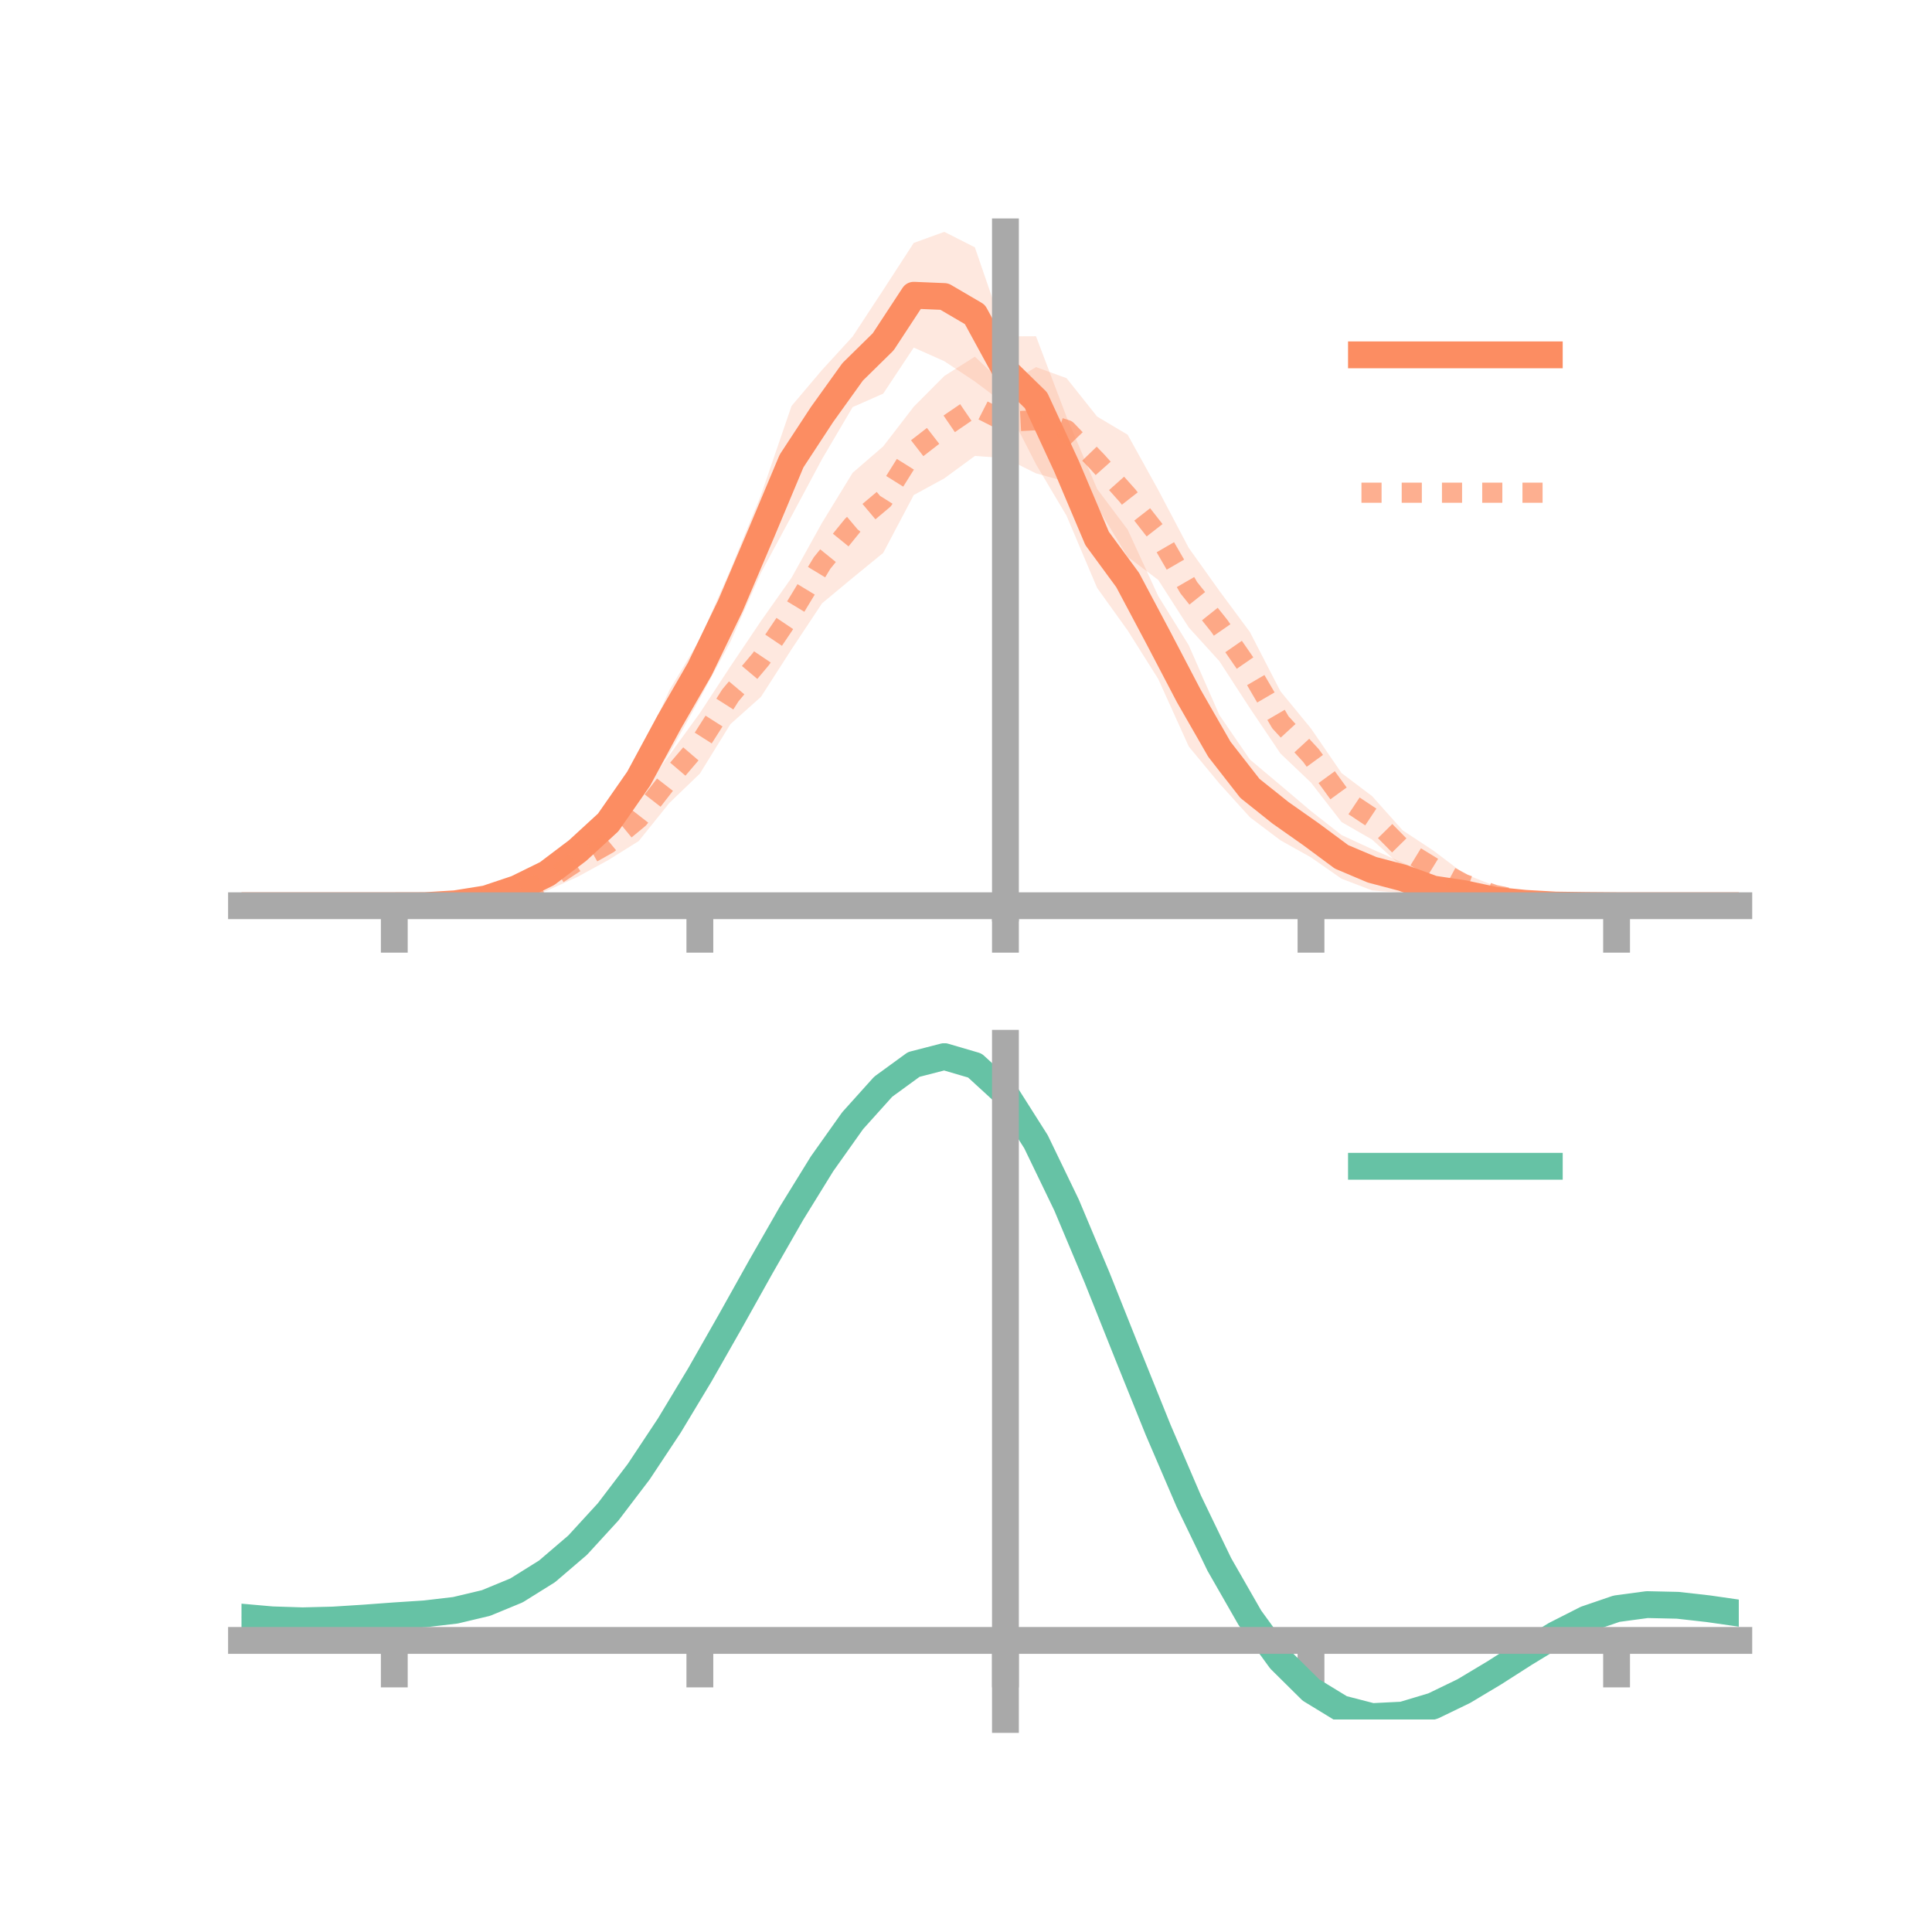 <?xml version="1.0" encoding="utf-8" standalone="no"?>
<!DOCTYPE svg PUBLIC "-//W3C//DTD SVG 1.1//EN"
  "http://www.w3.org/Graphics/SVG/1.1/DTD/svg11.dtd">
<!-- Created with matplotlib (https://matplotlib.org/) -->
<svg height="144pt" version="1.1" viewBox="0 0 144 144" width="144pt" xmlns="http://www.w3.org/2000/svg" xmlns:xlink="http://www.w3.org/1999/xlink">
 <defs>
  <style type="text/css">*{stroke-linecap:butt;stroke-linejoin:round;}</style>
 </defs>
 <g id="figure_1">
  <g id="patch_1">
   <path d="M 0 144 
L 144 144 
L 144 0 
L 0 0 
z
" style="fill:none;"/>
  </g>
  <g id="axes_1">
   <g id="patch_2">
    <path d="M 18 67.68 
L 129.6 67.68 
L 129.6 17.28 
L 18 17.28 
z
" style="fill:none;"/>
   </g>
   <g id="PolyCollection_1">
    <path clip-path="url(#p5adb268fb6)" d="M 18 67.507 
L 18 67.507 
L 20.278 67.507 
L 22.555 67.507 
L 24.833 67.507 
L 27.11 67.507 
L 29.388 67.507 
L 31.665 67.439 
L 33.943 67.203 
L 36.22 66.641 
L 38.498 65.575 
L 40.776 64.386 
L 43.053 62.266 
L 45.331 60.045 
L 47.608 56.485 
L 49.886 51.454 
L 52.163 47.648 
L 54.441 42.464 
L 56.718 36.907 
L 58.996 30.262 
L 61.273 27.571 
L 63.551 25.084 
L 65.829 21.614 
L 68.106 18.106 
L 70.384 17.28 
L 72.661 18.434 
L 74.939 25.072 
L 77.216 25.061 
L 79.494 31.069 
L 81.771 36.442 
L 84.049 39.473 
L 86.327 44.426 
L 88.604 48.099 
L 90.882 53.289 
L 93.159 56.61 
L 95.437 58.524 
L 97.714 60.454 
L 99.992 62.24 
L 102.269 63.294 
L 104.547 64.299 
L 106.824 65.324 
L 109.102 65.956 
L 111.38 66.572 
L 113.657 66.973 
L 115.935 67.298 
L 118.212 67.416 
L 120.49 67.507 
L 122.767 67.507 
L 125.045 67.507 
L 127.322 67.507 
L 129.6 67.507 
L 129.6 67.507 
L 129.6 67.507 
L 127.322 67.507 
L 125.045 67.507 
L 122.767 67.507 
L 120.49 67.507 
L 118.212 67.562 
L 115.935 67.617 
L 113.657 67.68 
L 111.38 67.617 
L 109.102 67.255 
L 106.824 67.205 
L 104.547 66.56 
L 102.269 66.367 
L 99.992 65.495 
L 97.714 63.906 
L 95.437 62.631 
L 93.159 60.91 
L 90.882 58.393 
L 88.604 55.64 
L 86.327 50.607 
L 84.049 46.989 
L 81.771 43.816 
L 79.494 38.439 
L 77.216 34.603 
L 74.939 30.145 
L 72.661 28.436 
L 70.384 26.922 
L 68.106 25.907 
L 65.829 29.338 
L 63.551 30.345 
L 61.273 34.211 
L 58.996 38.466 
L 56.718 42.691 
L 54.441 47.834 
L 52.163 52.062 
L 49.886 56.163 
L 47.608 59.575 
L 45.331 62.556 
L 43.053 64.521 
L 40.776 65.843 
L 38.498 66.894 
L 36.22 67.351 
L 33.943 67.518 
L 31.665 67.565 
L 29.388 67.507 
L 27.11 67.507 
L 24.833 67.507 
L 22.555 67.507 
L 20.278 67.507 
L 18 67.507 
z
" style="fill:#fc8d62;fill-opacity:0.2;"/>
   </g>
   <g id="PolyCollection_2">
    <path clip-path="url(#p5adb268fb6)" d="M 18 67.507 
L 18 67.507 
L 20.278 67.507 
L 22.555 67.507 
L 24.833 67.507 
L 27.11 67.507 
L 29.388 67.507 
L 31.665 67.459 
L 33.943 67.182 
L 36.22 66.719 
L 38.498 65.871 
L 40.776 64.924 
L 43.053 62.978 
L 45.331 61.657 
L 47.608 59.319 
L 49.886 56.288 
L 52.163 53.148 
L 54.441 49.672 
L 56.718 46.29 
L 58.996 43.062 
L 61.273 38.961 
L 63.551 35.24 
L 65.829 33.271 
L 68.106 30.314 
L 70.384 28.023 
L 72.661 26.583 
L 74.939 28.734 
L 77.216 27.36 
L 79.494 28.185 
L 81.771 31.047 
L 84.049 32.402 
L 86.327 36.517 
L 88.604 40.84 
L 90.882 44.032 
L 93.159 47.106 
L 95.437 51.523 
L 97.714 54.298 
L 99.992 57.621 
L 102.269 59.338 
L 104.547 61.891 
L 106.824 63.39 
L 109.102 65.113 
L 111.38 66.015 
L 113.657 66.799 
L 115.935 67.196 
L 118.212 67.423 
L 120.49 67.507 
L 122.767 67.507 
L 125.045 67.507 
L 127.322 67.507 
L 129.6 67.507 
L 129.6 67.507 
L 129.6 67.507 
L 127.322 67.507 
L 125.045 67.507 
L 122.767 67.507 
L 120.49 67.507 
L 118.212 67.554 
L 115.935 67.616 
L 113.657 67.532 
L 111.38 67.382 
L 109.102 66.66 
L 106.824 65.946 
L 104.547 64.651 
L 102.269 62.58 
L 99.992 61.27 
L 97.714 58.331 
L 95.437 56.162 
L 93.159 52.78 
L 90.882 49.276 
L 88.604 46.769 
L 86.327 43.22 
L 84.049 41.503 
L 81.771 37.757 
L 79.494 35.908 
L 77.216 35.281 
L 74.939 34.145 
L 72.661 33.984 
L 70.384 35.656 
L 68.106 36.898 
L 65.829 41.209 
L 63.551 43.072 
L 61.273 44.965 
L 58.996 48.395 
L 56.718 51.939 
L 54.441 53.973 
L 52.163 57.662 
L 49.886 59.853 
L 47.608 62.687 
L 45.331 64.109 
L 43.053 65.353 
L 40.776 66.383 
L 38.498 67.152 
L 36.22 67.454 
L 33.943 67.55 
L 31.665 67.551 
L 29.388 67.507 
L 27.11 67.507 
L 24.833 67.507 
L 22.555 67.507 
L 20.278 67.507 
L 18 67.507 
z
" style="fill:#fc8d62;fill-opacity:0.2;"/>
   </g>
   <g id="matplotlib.axis_1">
    <g id="xtick_1">
     <g id="line2d_1">
      <defs>
       <path d="M 0 0 
L 0 3.5 
" id="mcc469a3a2c" style="stroke:#a9a9a9;stroke-width:2;"/>
      </defs>
      <g>
       <use style="fill:#a9a9a9;stroke:#a9a9a9;stroke-width:2;" x="29.388" xlink:href="#mcc469a3a2c" y="67.507"/>
      </g>
     </g>
    </g>
    <g id="xtick_2">
     <g id="line2d_2">
      <g>
       <use style="fill:#a9a9a9;stroke:#a9a9a9;stroke-width:2;" x="52.163" xlink:href="#mcc469a3a2c" y="67.507"/>
      </g>
     </g>
    </g>
    <g id="xtick_3">
     <g id="line2d_3">
      <g>
       <use style="fill:#a9a9a9;stroke:#a9a9a9;stroke-width:2;" x="74.939" xlink:href="#mcc469a3a2c" y="67.507"/>
      </g>
     </g>
    </g>
    <g id="xtick_4">
     <g id="line2d_4">
      <g>
       <use style="fill:#a9a9a9;stroke:#a9a9a9;stroke-width:2;" x="97.714" xlink:href="#mcc469a3a2c" y="67.507"/>
      </g>
     </g>
    </g>
    <g id="xtick_5">
     <g id="line2d_5">
      <g>
       <use style="fill:#a9a9a9;stroke:#a9a9a9;stroke-width:2;" x="120.49" xlink:href="#mcc469a3a2c" y="67.507"/>
      </g>
     </g>
    </g>
   </g>
   <g id="matplotlib.axis_2"/>
   <g id="line2d_6">
    <path clip-path="url(#p5adb268fb6)" d="M 18 67.507 
L 20.278 67.507 
L 22.555 67.507 
L 24.833 67.507 
L 27.11 67.507 
L 29.388 67.507 
L 31.665 67.502 
L 33.943 67.36 
L 36.22 66.996 
L 38.498 66.234 
L 40.776 65.115 
L 43.053 63.393 
L 45.331 61.3 
L 47.608 58.03 
L 49.886 53.808 
L 52.163 49.855 
L 54.441 45.149 
L 56.718 39.799 
L 58.996 34.364 
L 61.273 30.891 
L 63.551 27.715 
L 65.829 25.476 
L 68.106 22.006 
L 70.384 22.101 
L 72.661 23.435 
L 74.939 27.609 
L 77.216 29.832 
L 79.494 34.754 
L 81.771 40.129 
L 84.049 43.231 
L 86.327 47.517 
L 88.604 51.87 
L 90.882 55.841 
L 93.159 58.76 
L 95.437 60.578 
L 97.714 62.18 
L 99.992 63.867 
L 102.269 64.83 
L 104.547 65.429 
L 106.824 66.265 
L 109.102 66.605 
L 111.38 67.095 
L 113.657 67.327 
L 115.935 67.457 
L 118.212 67.489 
L 120.49 67.507 
L 122.767 67.507 
L 125.045 67.507 
L 127.322 67.507 
L 129.6 67.507 
" style="fill:none;stroke:#fc8d62;stroke-linecap:square;stroke-width:2;"/>
   </g>
   <g id="line2d_7">
    <path clip-path="url(#p5adb268fb6)" d="M 18 67.507 
L 20.278 67.507 
L 22.555 67.507 
L 24.833 67.507 
L 27.11 67.507 
L 29.388 67.507 
L 31.665 67.505 
L 33.943 67.366 
L 36.22 67.086 
L 38.498 66.511 
L 40.776 65.654 
L 43.053 64.166 
L 45.331 62.883 
L 47.608 61.003 
L 49.886 58.07 
L 52.163 55.405 
L 54.441 51.823 
L 56.718 49.115 
L 58.996 45.728 
L 61.273 41.963 
L 63.551 39.156 
L 65.829 37.24 
L 68.106 33.606 
L 70.384 31.84 
L 72.661 30.283 
L 74.939 31.439 
L 77.216 31.32 
L 79.494 32.046 
L 81.771 34.402 
L 84.049 36.953 
L 86.327 39.869 
L 88.604 43.804 
L 90.882 46.654 
L 93.159 49.943 
L 95.437 53.842 
L 97.714 56.315 
L 99.992 59.445 
L 102.269 60.959 
L 104.547 63.271 
L 106.824 64.668 
L 109.102 65.887 
L 111.38 66.698 
L 113.657 67.165 
L 115.935 67.406 
L 118.212 67.489 
L 120.49 67.507 
L 122.767 67.507 
L 125.045 67.507 
L 127.322 67.507 
L 129.6 67.507 
" style="fill:none;stroke:#fc8d62;stroke-dasharray:1.5,1.5;stroke-dashoffset:0;stroke-opacity:0.7;stroke-width:1.5;"/>
   </g>
   <g id="patch_3">
    <path d="M 74.939 67.68 
L 74.939 17.28 
" style="fill:none;stroke:#a9a9a9;stroke-linecap:square;stroke-linejoin:miter;stroke-width:2;"/>
   </g>
   <g id="patch_4">
    <path d="M 129.6 67.68 
L 129.6 17.28 
" style="fill:none;"/>
   </g>
   <g id="patch_5">
    <path d="M 18 67.507 
L 129.6 67.507 
" style="fill:none;stroke:#a9a9a9;stroke-linecap:square;stroke-linejoin:miter;stroke-width:2;"/>
   </g>
   <g id="patch_6">
    <path d="M 18 17.28 
L 129.6 17.28 
" style="fill:none;"/>
   </g>
   <g id="legend_1">
    <g id="line2d_8">
     <path d="M 101.475 26.449 
L 115.475 26.449 
" style="fill:none;stroke:#fc8d62;stroke-linecap:square;stroke-width:2;"/>
    </g>
    <g id="line2d_9"/>
    <g id="text_1">
     <!--   -->
     <g transform="translate(121.075 28.899)scale(0.07 -0.07)">
      <defs>
       <path id="DejaVuSans-32"/>
      </defs>
      <use xlink:href="#DejaVuSans-32"/>
     </g>
    </g>
    <g id="line2d_10">
     <path d="M 101.475 36.724 
L 115.475 36.724 
" style="fill:none;stroke:#fc8d62;stroke-dasharray:1.5,1.5;stroke-dashoffset:0;stroke-opacity:0.7;stroke-width:1.5;"/>
    </g>
    <g id="line2d_11"/>
    <g id="text_2">
     <!--   -->
     <g transform="translate(121.075 39.174)scale(0.07 -0.07)">
      <use xlink:href="#DejaVuSans-32"/>
     </g>
    </g>
   </g>
  </g>
  <g id="axes_2">
   <g id="patch_7">
    <path d="M 18 128.16 
L 129.6 128.16 
L 129.6 77.76 
L 18 77.76 
z
" style="fill:none;"/>
   </g>
   <g id="PolyCollection_3">
    <path clip-path="url(#p3d49e6587c)" d="M 18 120.572 
L 18 120.493 
L 20.278 120.704 
L 22.555 120.776 
L 24.833 120.713 
L 27.11 120.558 
L 29.388 120.382 
L 31.665 120.228 
L 33.943 119.957 
L 36.22 119.409 
L 38.498 118.458 
L 40.776 117.013 
L 43.053 115.023 
L 45.331 112.479 
L 47.608 109.412 
L 49.886 105.892 
L 52.163 102.016 
L 54.441 97.917 
L 56.718 93.747 
L 58.996 89.681 
L 61.273 85.909 
L 63.551 82.63 
L 65.829 80.046 
L 68.106 78.357 
L 70.384 77.76 
L 72.661 78.439 
L 74.939 80.563 
L 77.216 84.209 
L 79.494 88.999 
L 81.771 94.498 
L 84.049 100.299 
L 86.327 106.043 
L 88.604 111.433 
L 90.882 116.233 
L 93.159 120.275 
L 95.437 123.455 
L 97.714 125.735 
L 99.992 127.136 
L 102.269 127.729 
L 104.547 127.623 
L 106.824 126.953 
L 109.102 125.868 
L 111.38 124.53 
L 113.657 123.101 
L 115.935 121.738 
L 118.212 120.595 
L 120.49 119.821 
L 122.767 119.517 
L 125.045 119.574 
L 127.322 119.839 
L 129.6 120.18 
L 129.6 120.286 
L 129.6 120.286 
L 127.322 119.97 
L 125.045 119.724 
L 122.767 119.678 
L 120.49 119.987 
L 118.212 120.771 
L 115.935 121.943 
L 113.657 123.353 
L 111.38 124.836 
L 109.102 126.224 
L 106.824 127.346 
L 104.547 128.041 
L 102.269 128.16 
L 99.992 127.577 
L 97.714 126.199 
L 95.437 123.972 
L 93.159 120.886 
L 90.882 116.977 
L 88.604 112.34 
L 86.327 107.132 
L 84.049 101.576 
L 81.771 95.959 
L 79.494 90.629 
L 77.216 85.983 
L 74.939 82.449 
L 72.661 80.396 
L 70.384 79.742 
L 68.106 80.321 
L 65.829 81.947 
L 63.551 84.429 
L 61.273 87.571 
L 58.996 91.178 
L 56.718 95.058 
L 54.441 99.032 
L 52.163 102.934 
L 49.886 106.619 
L 47.608 109.967 
L 45.331 112.886 
L 43.053 115.314 
L 40.776 117.224 
L 38.498 118.622 
L 36.22 119.55 
L 33.943 120.086 
L 31.665 120.347 
L 29.388 120.49 
L 27.11 120.65 
L 24.833 120.785 
L 22.555 120.834 
L 20.278 120.763 
L 18 120.572 
z
" style="fill:#66c2a5;fill-opacity:0.2;"/>
   </g>
   <g id="matplotlib.axis_3">
    <g id="xtick_6">
     <g id="line2d_12">
      <g>
       <use style="fill:#a9a9a9;stroke:#a9a9a9;stroke-width:2;" x="29.388" xlink:href="#mcc469a3a2c" y="122.268"/>
      </g>
     </g>
    </g>
    <g id="xtick_7">
     <g id="line2d_13">
      <g>
       <use style="fill:#a9a9a9;stroke:#a9a9a9;stroke-width:2;" x="52.163" xlink:href="#mcc469a3a2c" y="122.268"/>
      </g>
     </g>
    </g>
    <g id="xtick_8">
     <g id="line2d_14">
      <g>
       <use style="fill:#a9a9a9;stroke:#a9a9a9;stroke-width:2;" x="74.939" xlink:href="#mcc469a3a2c" y="122.268"/>
      </g>
     </g>
    </g>
    <g id="xtick_9">
     <g id="line2d_15">
      <g>
       <use style="fill:#a9a9a9;stroke:#a9a9a9;stroke-width:2;" x="97.714" xlink:href="#mcc469a3a2c" y="122.268"/>
      </g>
     </g>
    </g>
    <g id="xtick_10">
     <g id="line2d_16">
      <g>
       <use style="fill:#a9a9a9;stroke:#a9a9a9;stroke-width:2;" x="120.49" xlink:href="#mcc469a3a2c" y="122.268"/>
      </g>
     </g>
    </g>
   </g>
   <g id="matplotlib.axis_4"/>
   <g id="line2d_17">
    <path clip-path="url(#p3d49e6587c)" d="M 18 120.532 
L 20.278 120.733 
L 22.555 120.805 
L 24.833 120.749 
L 27.11 120.604 
L 29.388 120.436 
L 31.665 120.288 
L 33.943 120.021 
L 36.22 119.48 
L 38.498 118.54 
L 40.776 117.118 
L 43.053 115.168 
L 45.331 112.682 
L 47.608 109.69 
L 49.886 106.255 
L 52.163 102.475 
L 54.441 98.474 
L 56.718 94.402 
L 58.996 90.429 
L 61.273 86.74 
L 63.551 83.53 
L 65.829 80.997 
L 68.106 79.339 
L 70.384 78.751 
L 72.661 79.418 
L 74.939 81.506 
L 77.216 85.096 
L 79.494 89.814 
L 81.771 95.229 
L 84.049 100.937 
L 86.327 106.588 
L 88.604 111.887 
L 90.882 116.605 
L 93.159 120.58 
L 95.437 123.714 
L 97.714 125.967 
L 99.992 127.357 
L 102.269 127.945 
L 104.547 127.832 
L 106.824 127.149 
L 109.102 126.046 
L 111.38 124.683 
L 113.657 123.227 
L 115.935 121.84 
L 118.212 120.683 
L 120.49 119.904 
L 122.767 119.598 
L 125.045 119.649 
L 127.322 119.905 
L 129.6 120.233 
" style="fill:none;stroke:#66c2a5;stroke-linecap:square;stroke-width:2;"/>
   </g>
   <g id="patch_8">
    <path d="M 74.939 128.16 
L 74.939 77.76 
" style="fill:none;stroke:#a9a9a9;stroke-linecap:square;stroke-linejoin:miter;stroke-width:2;"/>
   </g>
   <g id="patch_9">
    <path d="M 129.6 128.16 
L 129.6 77.76 
" style="fill:none;"/>
   </g>
   <g id="patch_10">
    <path d="M 18 122.268 
L 129.6 122.268 
" style="fill:none;stroke:#a9a9a9;stroke-linecap:square;stroke-linejoin:miter;stroke-width:2;"/>
   </g>
   <g id="patch_11">
    <path d="M 18 77.76 
L 129.6 77.76 
" style="fill:none;"/>
   </g>
   <g id="legend_2">
    <g id="line2d_18">
     <path d="M 101.475 86.929 
L 115.475 86.929 
" style="fill:none;stroke:#66c2a5;stroke-linecap:square;stroke-width:2;"/>
    </g>
    <g id="line2d_19"/>
    <g id="text_3">
     <!--   -->
     <g transform="translate(121.075 89.379)scale(0.07 -0.07)">
      <use xlink:href="#DejaVuSans-32"/>
     </g>
    </g>
   </g>
  </g>
 </g>
 <defs>
  <clipPath id="p5adb268fb6">
   <rect height="50.4" width="111.6" x="18" y="17.28"/>
  </clipPath>
  <clipPath id="p3d49e6587c">
   <rect height="50.4" width="111.6" x="18" y="77.76"/>
  </clipPath>
 </defs>
</svg>
